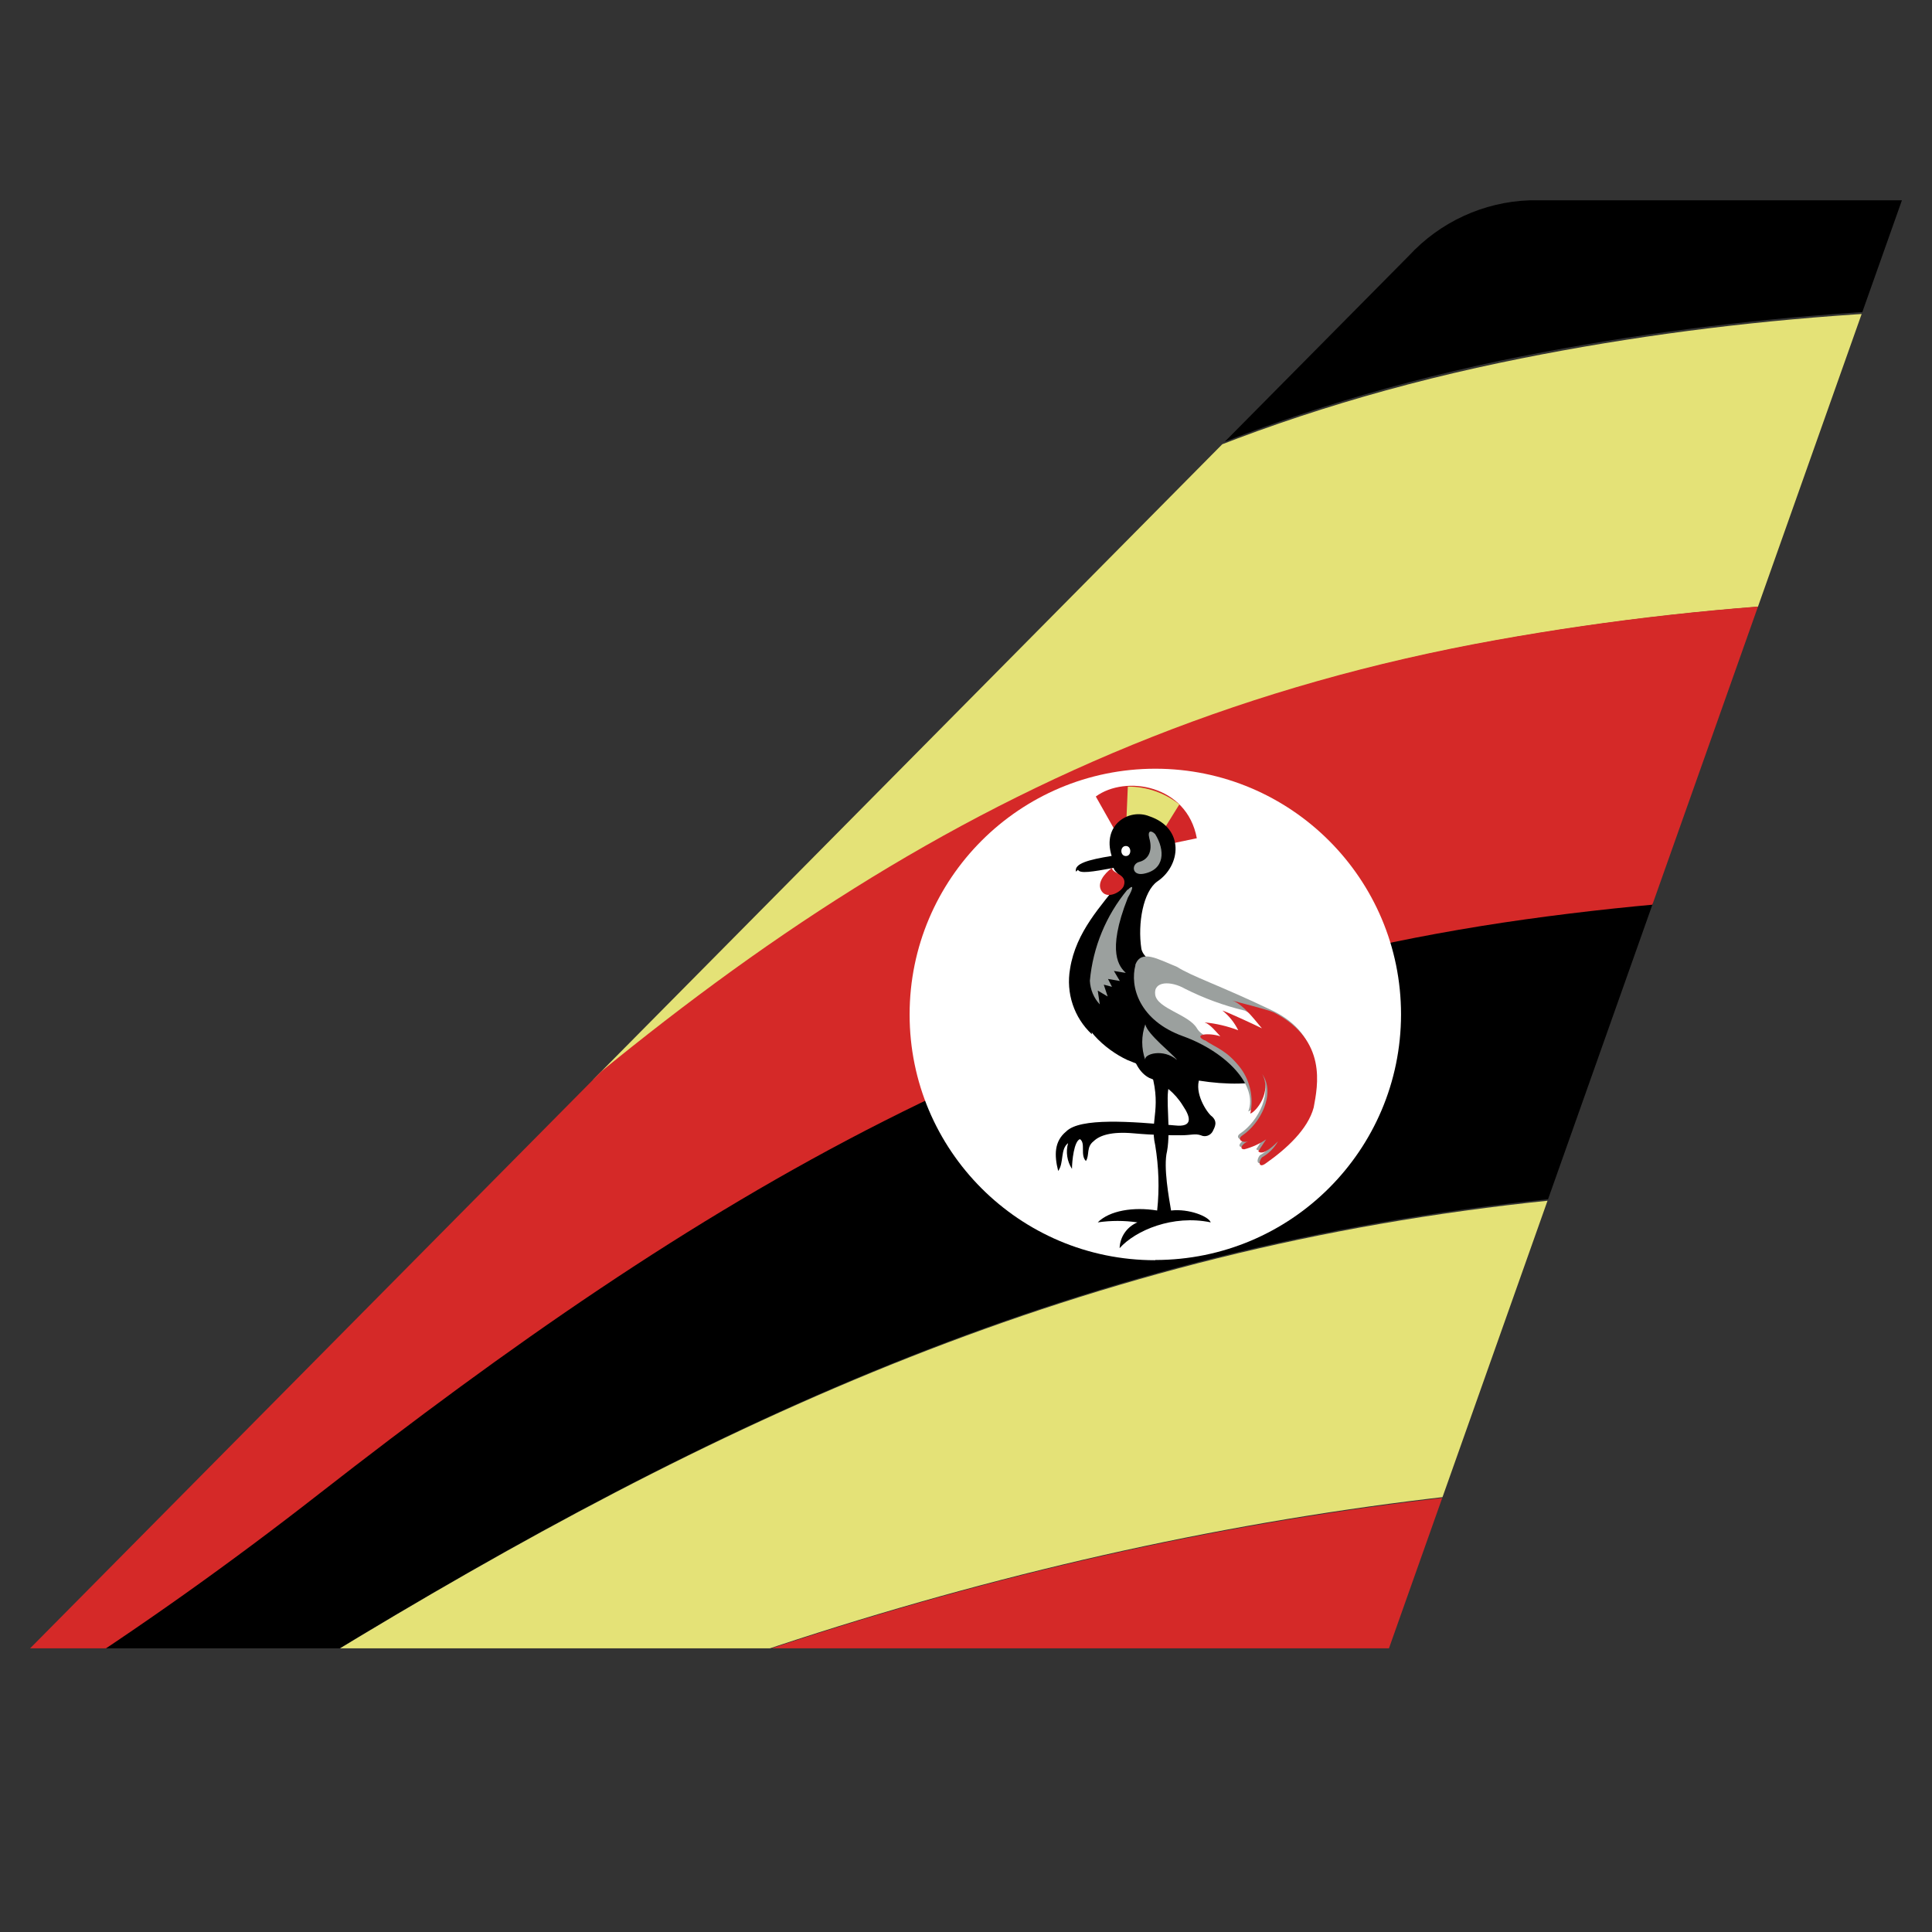 <svg xmlns="http://www.w3.org/2000/svg" version="1.1" width="70px" height="70px" viewBox="0 0 70 70"><rect x="0" y="0" width="70" height="70" fill="#333333" stroke="none"/><defs><clipPath id="clip1"><path d="M 1 42 L 69 42 L 69 60 L 1 60 Z M 1 42 "/></clipPath><clipPath id="clip2"><path d="M 55.418 7.258 C 53.75 7.316 52.176 8.043 51.043 9.27 L 1.09 59.723 L 50.324 59.723 L 68.91 7.258 Z M 55.418 7.258 "/></clipPath><clipPath id="clip3"><path d="M 1 11 L 69 11 L 69 60 L 1 60 Z M 1 11 "/></clipPath><clipPath id="clip4"><path d="M 55.418 7.258 C 53.75 7.316 52.176 8.043 51.043 9.27 L 1.09 59.723 L 50.324 59.723 L 68.91 7.258 Z M 55.418 7.258 "/></clipPath><clipPath id="clip5"><path d="M 1 7 L 69 7 L 69 60 L 1 60 Z M 1 7 "/></clipPath><clipPath id="clip6"><path d="M 55.418 7.258 C 53.75 7.316 52.176 8.043 51.043 9.27 L 1.09 59.723 L 50.324 59.723 L 68.91 7.258 Z M 55.418 7.258 "/></clipPath><clipPath id="clip7"><path d="M 1 32 L 69 32 L 69 60 L 1 60 Z M 1 32 "/></clipPath><clipPath id="clip8"><path d="M 55.418 7.258 C 53.75 7.316 52.176 8.043 51.043 9.27 L 1.09 59.723 L 50.324 59.723 L 68.91 7.258 Z M 55.418 7.258 "/></clipPath><clipPath id="clip9"><path d="M 1 21 L 69 21 L 69 60 L 1 60 Z M 1 21 "/></clipPath><clipPath id="clip10"><path d="M 55.418 7.258 C 53.75 7.316 52.176 8.043 51.043 9.27 L 1.09 59.723 L 50.324 59.723 L 68.91 7.258 Z M 55.418 7.258 "/></clipPath><clipPath id="clip11"><path d="M 1 53 L 69 53 L 69 60 L 1 60 Z M 1 53 "/></clipPath><clipPath id="clip12"><path d="M 55.418 7.258 C 53.75 7.316 52.176 8.043 51.043 9.27 L 1.09 59.723 L 50.324 59.723 L 68.91 7.258 Z M 55.418 7.258 "/></clipPath><clipPath id="clip13"><path d="M 32 27 L 51 27 L 51 46 L 32 46 Z M 32 27 "/></clipPath><clipPath id="clip14"><path d="M 55.418 7.258 C 53.75 7.316 52.176 8.043 51.043 9.27 L 1.09 59.723 L 50.324 59.723 L 68.91 7.258 Z M 55.418 7.258 "/></clipPath><clipPath id="clip15"><path d="M 39 28 L 44 28 L 44 31 L 39 31 Z M 39 28 "/></clipPath><clipPath id="clip16"><path d="M 55.418 7.258 C 53.75 7.316 52.176 8.043 51.043 9.27 L 1.09 59.723 L 50.324 59.723 L 68.91 7.258 Z M 55.418 7.258 "/></clipPath><clipPath id="clip17"><path d="M 40 28 L 43 28 L 43 31 L 40 31 Z M 40 28 "/></clipPath><clipPath id="clip18"><path d="M 55.418 7.258 C 53.75 7.316 52.176 8.043 51.043 9.27 L 1.09 59.723 L 50.324 59.723 L 68.91 7.258 Z M 55.418 7.258 "/></clipPath><clipPath id="clip19"><path d="M 39 38 L 44 38 L 44 46 L 39 46 Z M 39 38 "/></clipPath><clipPath id="clip20"><path d="M 55.418 7.258 C 53.75 7.316 52.176 8.043 51.043 9.27 L 1.09 59.723 L 50.324 59.723 L 68.91 7.258 Z M 55.418 7.258 "/></clipPath><clipPath id="clip21"><path d="M 39 34 L 47 34 L 47 40 L 39 40 Z M 39 34 "/></clipPath><clipPath id="clip22"><path d="M 55.418 7.258 C 53.75 7.316 52.176 8.043 51.043 9.27 L 1.09 59.723 L 50.324 59.723 L 68.91 7.258 Z M 55.418 7.258 "/></clipPath><clipPath id="clip23"><path d="M 38 36 L 45 36 L 45 43 L 38 43 Z M 38 36 "/></clipPath><clipPath id="clip24"><path d="M 55.418 7.258 C 53.75 7.316 52.176 8.043 51.043 9.27 L 1.09 59.723 L 50.324 59.723 L 68.91 7.258 Z M 55.418 7.258 "/></clipPath><clipPath id="clip25"><path d="M 38 29 L 43 29 L 43 38 L 38 38 Z M 38 29 "/></clipPath><clipPath id="clip26"><path d="M 55.418 7.258 C 53.75 7.316 52.176 8.043 51.043 9.27 L 1.09 59.723 L 50.324 59.723 L 68.91 7.258 Z M 55.418 7.258 "/></clipPath><clipPath id="clip27"><path d="M 41 34 L 48 34 L 48 43 L 41 43 Z M 41 34 "/></clipPath><clipPath id="clip28"><path d="M 55.418 7.258 C 53.75 7.316 52.176 8.043 51.043 9.27 L 1.09 59.723 L 50.324 59.723 L 68.91 7.258 Z M 55.418 7.258 "/></clipPath><clipPath id="clip29"><path d="M 41 35 L 46 35 L 46 38 L 41 38 Z M 41 35 "/></clipPath><clipPath id="clip30"><path d="M 55.418 7.258 C 53.75 7.316 52.176 8.043 51.043 9.27 L 1.09 59.723 L 50.324 59.723 L 68.91 7.258 Z M 55.418 7.258 "/></clipPath><clipPath id="clip31"><path d="M 43 36 L 48 36 L 48 43 L 43 43 Z M 43 36 "/></clipPath><clipPath id="clip32"><path d="M 55.418 7.258 C 53.75 7.316 52.176 8.043 51.043 9.27 L 1.09 59.723 L 50.324 59.723 L 68.91 7.258 Z M 55.418 7.258 "/></clipPath><clipPath id="clip33"><path d="M 39 31 L 41 31 L 41 33 L 39 33 Z M 39 31 "/></clipPath><clipPath id="clip34"><path d="M 55.418 7.258 C 53.75 7.316 52.176 8.043 51.043 9.27 L 1.09 59.723 L 50.324 59.723 L 68.91 7.258 Z M 55.418 7.258 "/></clipPath><clipPath id="clip35"><path d="M 39 32 L 42 32 L 42 37 L 39 37 Z M 39 32 "/></clipPath><clipPath id="clip36"><path d="M 55.418 7.258 C 53.75 7.316 52.176 8.043 51.043 9.27 L 1.09 59.723 L 50.324 59.723 L 68.91 7.258 Z M 55.418 7.258 "/></clipPath><clipPath id="clip37"><path d="M 41 37 L 43 37 L 43 39 L 41 39 Z M 41 37 "/></clipPath><clipPath id="clip38"><path d="M 55.418 7.258 C 53.75 7.316 52.176 8.043 51.043 9.27 L 1.09 59.723 L 50.324 59.723 L 68.91 7.258 Z M 55.418 7.258 "/></clipPath><clipPath id="clip39"><path d="M 40 30 L 41 30 L 41 32 L 40 32 Z M 40 30 "/></clipPath><clipPath id="clip40"><path d="M 55.418 7.258 C 53.75 7.316 52.176 8.043 51.043 9.27 L 1.09 59.723 L 50.324 59.723 L 68.91 7.258 Z M 55.418 7.258 "/></clipPath><clipPath id="clip41"><path d="M 41 30 L 43 30 L 43 32 L 41 32 Z M 41 30 "/></clipPath><clipPath id="clip42"><path d="M 55.418 7.258 C 53.75 7.316 52.176 8.043 51.043 9.27 L 1.09 59.723 L 50.324 59.723 L 68.91 7.258 Z M 55.418 7.258 "/></clipPath></defs><g id="surface1"><g clip-path="url(#clip1)" clip-rule="nonzero"><g clip-path="url(#clip2)" clip-rule="nonzero"><path d="M -75.484 71.848 C -46.277 85.344 -16.133 79.312 12 66.109 C 43.293 51.395 74.949 49.027 107.527 61.875 C 107.023 57.207 106.809 54.84 106.305 50.039 C 90.012 44.438 73.504 41.785 56.195 43.492 C 39.262 45.219 25.98 51.387 11.629 60.141 C -15.43 76.648 -45 83.832 -75.496 71.84 " style=" stroke:none;fill-rule:nonzero;fill:rgb(89.412%,88.627%,46.667%);fill-opacity:1;"/></g></g><g clip-path="url(#clip3)" clip-rule="nonzero"><g clip-path="url(#clip4)" clip-rule="nonzero"><path d="M -75.484 71.848 C -58.691 76.379 -42.973 76.656 -26.18 72.137 C -10.605 67.902 0.008 59.074 11.5 48.098 C 24.488 35.68 36.258 26.422 54.273 23.191 C 71.066 20.168 87.645 21.969 104.082 26.133 C 103.648 21.395 103.359 18.957 102.859 14.297 C 86.785 11.066 70.488 9.766 54.344 13.145 C 36.258 16.945 24.992 26.566 13.004 40.125 C 1.09 53.473 -9.391 64.816 -26.898 70.273 C -43.191 75.223 -58.906 75.293 -75.496 71.848 " style=" stroke:none;fill-rule:nonzero;fill:rgb(89.412%,88.627%,46.667%);fill-opacity:1;"/></g></g><g clip-path="url(#clip5)" clip-rule="nonzero"><g clip-path="url(#clip6)" clip-rule="nonzero"><path d="M -75.484 71.848 C -58.906 75.293 -43.191 75.223 -26.887 70.199 C -9.379 64.816 1.172 53.402 13.016 40.055 C 24.992 26.566 36.328 16.871 54.344 13.07 C 70.562 9.703 86.785 10.992 102.859 14.219 C 102.355 9.555 102.07 7.188 101.566 2.668 C 85.422 0.367 69.199 -0.207 53.27 4.027 C 34.965 8.84 23.922 19.602 12.43 34.098 C 0.941 48.598 -9.172 60.934 -26.898 67.48 C -42.832 73.363 -58.762 74.086 -75.496 71.855 " style=" stroke:none;fill-rule:nonzero;fill:rgb(0%,0%,0%);fill-opacity:1;"/></g></g><g clip-path="url(#clip7)" clip-rule="nonzero"><g clip-path="url(#clip8)" clip-rule="nonzero"><path d="M 106.375 49.961 C 90.082 44.363 73.578 41.707 56.281 43.43 C 39.348 45.152 26.066 51.328 11.715 60.078 C -15.418 76.586 -45.055 83.762 -75.555 71.773 C -43.547 82.328 -14.34 74.293 11.566 54.051 C 25.203 43.355 37.836 35.754 55.277 33.238 C 72.285 30.871 88.863 33.094 105.23 37.973 C 105.66 42.781 105.945 45.223 106.375 49.961 " style=" stroke:none;fill-rule:nonzero;fill:rgb(0%,0%,0%);fill-opacity:1;"/></g></g><g clip-path="url(#clip9)" clip-rule="nonzero"><g clip-path="url(#clip10)" clip-rule="nonzero"><path d="M 105.23 38.047 C 88.863 33.168 72.285 30.941 55.277 33.309 C 37.836 35.754 25.277 43.426 11.566 54.121 C -14.34 74.359 -43.551 82.402 -75.555 71.848 C -58.762 76.379 -43.047 76.656 -26.25 72.141 C -10.68 67.902 -0.062 59.074 11.426 48.098 C 24.418 35.676 36.188 26.422 54.199 23.191 C 70.996 20.168 87.57 21.969 104.008 26.133 C 104.582 30.801 104.793 33.238 105.23 38.047 " style=" stroke:none;fill-rule:nonzero;fill:rgb(83.529%,16.078%,15.686%);fill-opacity:1;"/></g></g><g clip-path="url(#clip11)" clip-rule="nonzero"><g clip-path="url(#clip12)" clip-rule="nonzero"><path d="M -75.484 71.848 C -46.996 87.062 -16.707 82.676 12.574 71.922 C 44.945 60.008 76.879 59.078 108.887 73.434 C 108.312 68.84 108.094 66.543 107.598 61.879 C 75.012 49.102 43.293 51.395 12.07 66.109 C -16.129 79.312 -46.273 85.273 -75.484 71.848 " style=" stroke:none;fill-rule:nonzero;fill:rgb(83.529%,16.078%,15.686%);fill-opacity:1;"/></g></g><g clip-path="url(#clip13)" clip-rule="nonzero"><g clip-path="url(#clip14)" clip-rule="nonzero"><path d="M 41.855 45.652 C 46.773 45.652 50.758 41.672 50.762 36.754 C 50.762 31.84 46.777 27.855 41.863 27.852 C 36.945 27.852 32.961 31.836 32.957 36.75 C 32.957 36.754 32.957 36.758 32.957 36.762 C 32.957 41.676 36.938 45.66 41.852 45.66 L 41.855 45.66 " style=" stroke:none;fill-rule:nonzero;fill:rgb(100%,100%,100%);fill-opacity:1;"/></g></g><g clip-path="url(#clip15)" clip-rule="nonzero"><g clip-path="url(#clip16)" clip-rule="nonzero"><path d="M 40.352 30.008 L 39.703 28.859 C 40.781 28.07 43.004 28.434 43.363 30.371 L 42.355 30.582 Z M 40.352 30.008 " style=" stroke:none;fill-rule:nonzero;fill:rgb(82.353%,14.902%,15.686%);fill-opacity:1;"/></g></g><g clip-path="url(#clip17)" clip-rule="nonzero"><g clip-path="url(#clip18)" clip-rule="nonzero"><path d="M 41.926 30.441 L 40.793 30.152 L 40.863 28.5 C 41.543 28.496 42.199 28.727 42.73 29.145 Z M 41.926 30.441 " style=" stroke:none;fill-rule:nonzero;fill:rgb(89.412%,88.627%,46.667%);fill-opacity:1;"/></g></g><g clip-path="url(#clip19)" clip-rule="nonzero"><g clip-path="url(#clip20)" clip-rule="nonzero"><path d="M 41.641 38.621 C 42.145 40.133 41.641 40.559 41.855 41.492 C 41.984 42.273 42.012 43.07 41.926 43.859 C 41.066 43.719 40.203 43.859 39.773 44.289 C 40.25 44.219 40.734 44.219 41.211 44.289 C 40.832 44.449 40.578 44.812 40.566 45.223 C 41.141 44.578 42.5 44 43.867 44.289 C 43.793 44.074 43.078 43.785 42.43 43.859 C 42.359 43.426 42.141 42.281 42.285 41.707 C 42.43 40.918 42.215 39.77 42.359 39.34 C 42.5 38.906 42.719 38.691 42.789 38.262 " style=" stroke:none;fill-rule:nonzero;fill:rgb(0%,0%,0%);fill-opacity:1;"/></g></g><g clip-path="url(#clip21)" clip-rule="nonzero"><g clip-path="url(#clip22)" clip-rule="nonzero"><path d="M 45.156 36.395 C 47.457 37.188 47.094 38.695 46.449 38.977 C 45.016 39.555 42.719 39.195 40.848 38.406 C 40.062 38.047 38.984 37.113 39.199 36.25 C 39.414 35.391 41.215 34.602 42.223 35.176 C 43.297 35.68 44.738 36.25 45.164 36.395 " style=" stroke:none;fill-rule:nonzero;fill:rgb(0%,0%,0%);fill-opacity:1;"/></g></g><g clip-path="url(#clip23)" clip-rule="nonzero"><g clip-path="url(#clip24)" clip-rule="nonzero"><path d="M 41.211 36.824 C 40.777 37.328 40.922 38.691 41.641 39.055 C 42.148 39.246 42.578 39.602 42.859 40.062 C 43.148 40.488 43.223 40.848 42.574 40.777 C 40.992 40.633 39.129 40.488 38.629 40.996 C 38.195 41.352 38.195 41.855 38.34 42.426 C 38.555 42.137 38.41 41.637 38.699 41.418 C 38.609 41.734 38.66 42.074 38.84 42.352 C 38.84 42.066 38.914 41.344 39.129 41.273 C 39.344 41.418 39.129 41.848 39.344 42.066 C 39.488 41.848 39.344 41.562 39.629 41.344 C 39.848 41.133 40.277 40.992 41.066 41.062 C 41.855 41.133 42.43 41.133 42.789 41.133 C 43.152 41.133 43.293 41.062 43.508 41.133 C 43.664 41.211 43.855 41.145 43.938 40.992 C 44.008 40.844 44.152 40.629 43.867 40.414 C 43.648 40.195 43.223 39.48 43.508 38.977 C 43.688 38.617 43.688 38.191 43.508 37.828 " style=" stroke:none;fill-rule:nonzero;fill:rgb(0%,0%,0%);fill-opacity:1;"/></g></g><g clip-path="url(#clip25)" clip-rule="nonzero"><g clip-path="url(#clip26)" clip-rule="nonzero"><path d="M 39.059 31.516 C 39.129 31.66 39.562 31.59 40.352 31.445 C 40.352 31.59 40.707 31.73 40.562 31.949 C 39.918 32.809 38.984 33.742 38.77 35.102 C 38.617 35.973 38.91 36.867 39.559 37.473 L 39.559 36.824 L 39.848 37.113 L 39.918 36.609 L 40.352 36.754 L 40.277 36.25 L 40.633 36.465 L 40.422 35.887 L 40.707 36.102 L 40.562 35.598 C 40.633 35.598 40.852 35.746 41.066 35.816 L 40.926 35.316 L 41.355 35.527 L 41.281 35.098 C 41.426 35.172 41.715 35.023 41.926 35.098 C 41.715 34.812 41.422 34.668 41.355 34.383 C 41.211 33.449 41.426 32.301 41.926 31.941 C 42.789 31.367 42.934 30.008 41.641 29.574 C 40.926 29.285 39.918 29.859 40.277 31.012 C 39.418 31.152 38.914 31.293 38.984 31.582 L 39.059 31.512 " style=" stroke:none;fill-rule:nonzero;fill:rgb(0%,0%,0%);fill-opacity:1;"/></g></g><g clip-path="url(#clip27)" clip-rule="nonzero"><g clip-path="url(#clip28)" clip-rule="nonzero"><path d="M 41.141 34.961 C 40.926 35.75 41.281 36.973 42.859 37.543 C 44.441 38.113 45.586 39.34 45.227 40.27 C 45.445 40.203 46.02 39.48 45.656 38.836 C 46.16 39.555 45.586 40.629 44.945 41.062 C 44.727 41.203 44.945 41.348 45.156 41.273 C 44.945 41.348 44.797 41.562 45.016 41.562 C 45.297 41.488 45.562 41.367 45.801 41.203 L 45.516 41.637 C 45.656 41.777 45.949 41.562 46.234 41.273 C 46.098 41.516 45.898 41.719 45.656 41.852 C 45.516 41.996 45.516 42.281 45.801 42.066 C 46.52 41.562 47.312 40.848 47.523 40.055 C 47.668 39.266 48.027 37.535 46.09 36.609 C 44.152 35.684 43.223 35.395 42.645 35.031 C 41.926 34.742 41.355 34.387 41.133 34.957 " style=" stroke:none;fill-rule:nonzero;fill:rgb(60.784%,62.745%,61.961%);fill-opacity:1;"/></g></g><g clip-path="url(#clip29)" clip-rule="nonzero"><g clip-path="url(#clip30)" clip-rule="nonzero"><path d="M 45.086 36.613 C 44.34 36.434 43.617 36.168 42.934 35.824 C 42.43 35.535 41.785 35.535 41.855 36.039 C 41.93 36.547 43.074 36.754 43.367 37.258 C 43.66 37.758 44.801 37.832 45.164 37.906 C 45.523 37.98 46.812 37.473 45.094 36.613 " style=" stroke:none;fill-rule:nonzero;fill:rgb(100%,100%,100%);fill-opacity:1;"/></g></g><g clip-path="url(#clip31)" clip-rule="nonzero"><g clip-path="url(#clip32)" clip-rule="nonzero"><path d="M 43.652 37.688 C 44.082 37.977 44.441 38.047 44.945 38.695 C 45.297 39.168 45.426 39.773 45.301 40.348 C 45.52 40.273 46.09 39.559 45.73 38.914 C 46.234 39.629 45.66 40.707 45.016 41.137 C 44.797 41.281 45.016 41.426 45.227 41.352 C 45.016 41.426 44.871 41.641 45.086 41.641 C 45.367 41.566 45.637 41.445 45.875 41.281 L 45.59 41.715 C 45.73 41.855 46.02 41.641 46.305 41.352 C 46.168 41.594 45.973 41.793 45.73 41.93 C 45.59 42.07 45.59 42.359 45.875 42.141 C 46.594 41.637 47.387 40.922 47.598 40.125 C 47.742 39.34 48.102 37.688 46.16 36.684 C 45.805 36.539 44.871 36.324 44.648 36.25 C 45.078 36.395 45.582 37.113 45.723 37.258 C 45.438 37.117 44.504 36.684 44.289 36.613 C 44.531 36.805 44.727 37.051 44.863 37.328 C 44.473 37.18 44.062 37.082 43.645 37.043 C 43.859 37.117 44.074 37.402 44.215 37.547 C 43.785 37.406 43.207 37.477 43.645 37.695 " style=" stroke:none;fill-rule:nonzero;fill:rgb(82.353%,14.902%,15.686%);fill-opacity:1;"/></g></g><g clip-path="url(#clip33)" clip-rule="nonzero"><g clip-path="url(#clip34)" clip-rule="nonzero"><path d="M 40.289 31.445 C 40 31.66 39.715 32.02 39.926 32.305 C 40.141 32.594 40.648 32.305 40.719 32.09 C 40.859 31.66 40.289 31.66 40.289 31.445 " style=" stroke:none;fill-rule:nonzero;fill:rgb(82.353%,14.902%,15.686%);fill-opacity:1;"/></g></g><g clip-path="url(#clip35)" clip-rule="nonzero"><g clip-path="url(#clip36)" clip-rule="nonzero"><path d="M 40.852 32.23 C 40.074 33.168 39.598 34.32 39.488 35.535 C 39.504 35.855 39.629 36.16 39.848 36.391 L 39.773 35.891 L 40.133 36.105 L 39.992 35.676 L 40.289 35.754 L 40.145 35.469 L 40.574 35.543 L 40.359 35.18 L 40.789 35.25 C 40.574 35.039 40.07 34.535 40.863 32.527 C 41.074 32.164 41.074 32.023 40.863 32.238 " style=" stroke:none;fill-rule:nonzero;fill:rgb(60.784%,62.745%,61.961%);fill-opacity:1;"/></g></g><g clip-path="url(#clip37)" clip-rule="nonzero"><g clip-path="url(#clip38)" clip-rule="nonzero"><path d="M 41.496 37.113 C 41.348 37.531 41.348 37.988 41.496 38.406 C 41.426 38.191 42.145 37.973 42.648 38.406 C 42.5 38.191 41.57 37.477 41.496 37.113 " style=" stroke:none;fill-rule:nonzero;fill:rgb(60.784%,62.745%,61.961%);fill-opacity:1;"/></g></g><g clip-path="url(#clip39)" clip-rule="nonzero"><g clip-path="url(#clip40)" clip-rule="nonzero"><path d="M 40.793 30.652 C 40.574 30.652 40.574 31.016 40.793 31.016 C 41.008 31.016 41.004 30.652 40.793 30.652 " style=" stroke:none;fill-rule:nonzero;fill:rgb(100%,100%,100%);fill-opacity:1;"/></g></g><g clip-path="url(#clip41)" clip-rule="nonzero"><g clip-path="url(#clip42)" clip-rule="nonzero"><path d="M 41.641 30.367 C 41.785 30.871 41.57 31.156 41.281 31.227 C 40.992 31.297 40.996 31.73 41.422 31.66 C 42.215 31.516 42.215 30.801 41.855 30.223 C 41.715 30.078 41.57 30.078 41.641 30.367 " style=" stroke:none;fill-rule:nonzero;fill:rgb(60.784%,62.745%,61.961%);fill-opacity:1;"/></g></g></g></svg>